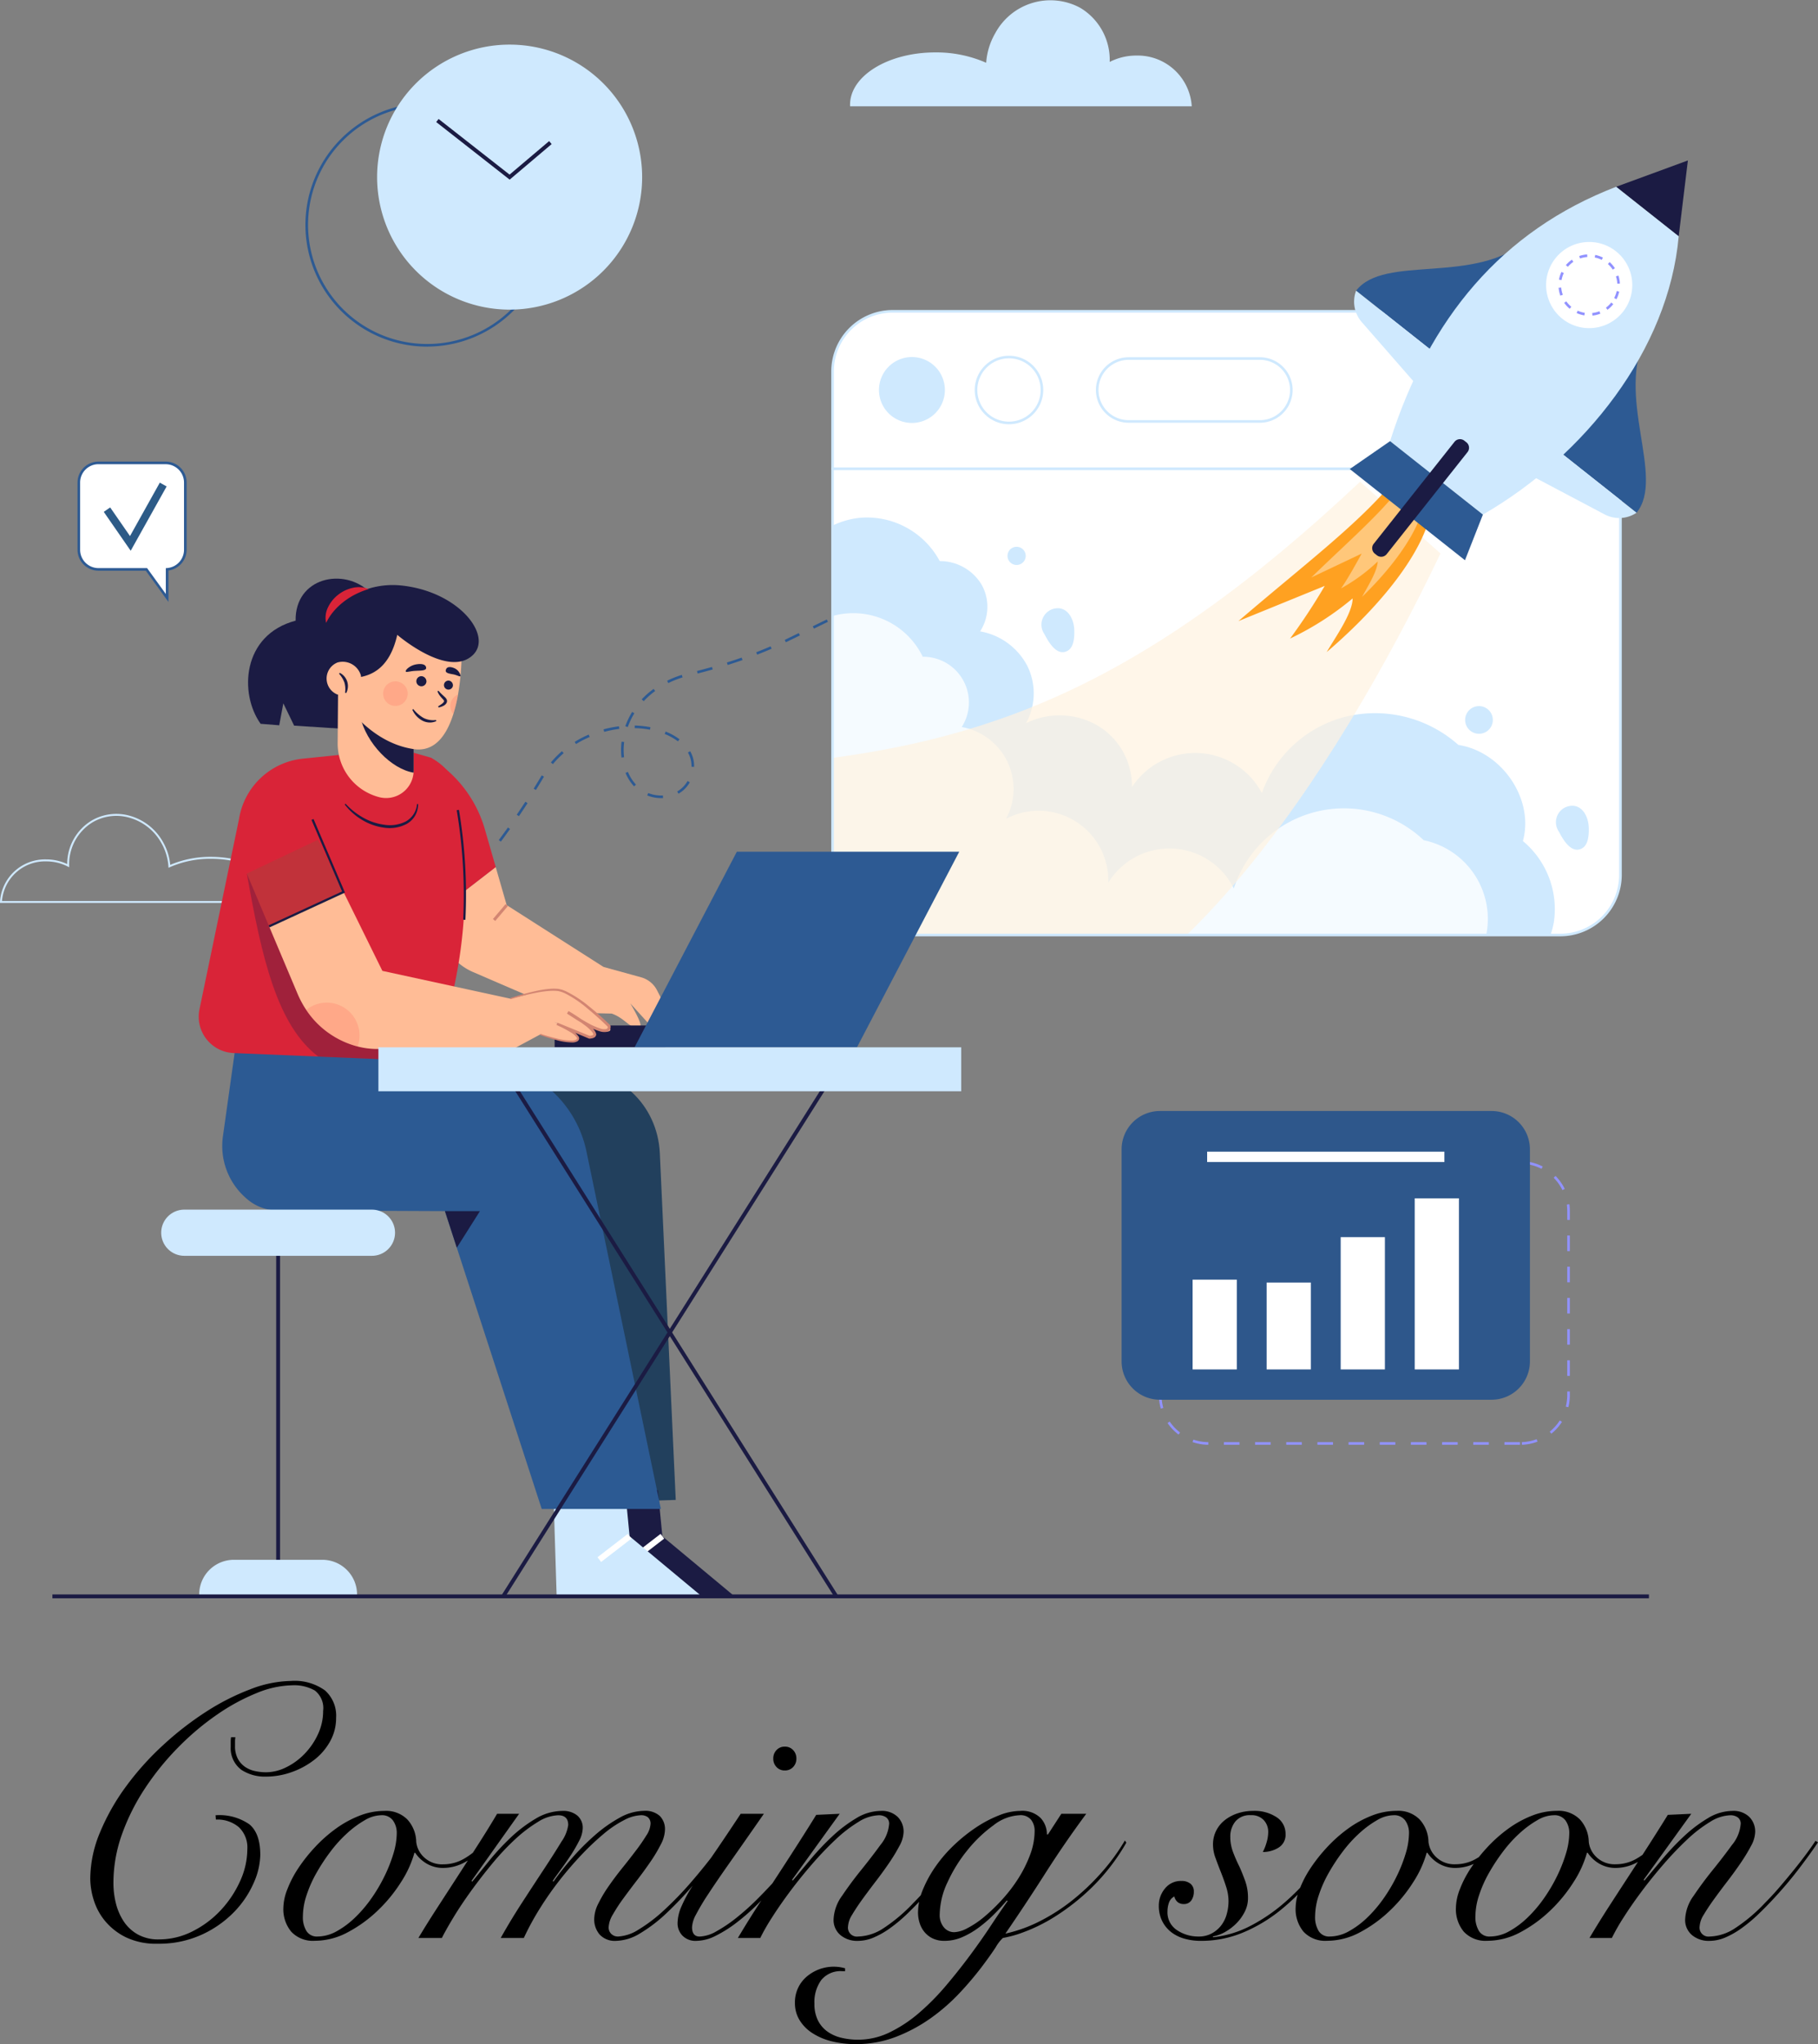 <svg xmlns="http://www.w3.org/2000/svg" xmlns:xlink="http://www.w3.org/1999/xlink" width="231.658" height="260.487" viewBox="0 0 231.658 260.487">
  <rect x="0" y="0" width="231.658" height="260.487" fill="#808080" stroke="none"/>
  <defs>
    <clipPath id="clip-path">
      <rect id="Rectangle_4234" data-name="Rectangle 4234" width="215.078" height="203.681" fill="none"/>
    </clipPath>
    <clipPath id="clip-path-2">
      <path id="Path_5314" data-name="Path 5314" d="M801.224,451.083v51.765a7.66,7.66,0,0,0,7.66,7.66h85.081a7.66,7.66,0,0,0,7.66-7.66V451.083Z" transform="translate(-801.224 -451.083)" fill="none"/>
    </clipPath>
    <clipPath id="clip-path-3">
      <rect id="Rectangle_4235" data-name="Rectangle 4235" width="108.004" height="60.19" fill="none"/>
    </clipPath>
    <clipPath id="clip-path-4">
      <rect id="Rectangle_4236" data-name="Rectangle 4236" width="84.468" height="71.242" fill="none"/>
    </clipPath>
    <clipPath id="clip-path-5">
      <rect id="Rectangle_4237" data-name="Rectangle 4237" width="14.146" height="14.062" fill="none"/>
    </clipPath>
    <clipPath id="clip-path-7">
      <rect id="Rectangle_4246" data-name="Rectangle 4246" width="25.242" height="23.942" fill="none"/>
    </clipPath>
    <clipPath id="clip-path-8">
      <rect id="Rectangle_4248" data-name="Rectangle 4248" width="3.132" height="3.132" fill="none"/>
    </clipPath>
    <clipPath id="clip-path-9">
      <rect id="Rectangle_4249" data-name="Rectangle 4249" width="0.987" height="2.49" fill="none"/>
    </clipPath>
    <clipPath id="clip-path-10">
      <rect id="Rectangle_4250" data-name="Rectangle 4250" width="6.794" height="5.587" fill="none"/>
    </clipPath>
  </defs>
  <g id="Group_23329" data-name="Group 23329" transform="translate(-739.982 -360.449)">
    <path id="Path_6357" data-name="Path 6357" d="M25.116-25.576a3.352,3.352,0,0,0-.046.552v.552a3.382,3.382,0,0,0,.345,1.61,2.951,2.951,0,0,0,.9,1.035,3.494,3.494,0,0,0,1.265.552,6.558,6.558,0,0,0,1.449.161,5.8,5.8,0,0,0,2.53-.621,8.34,8.34,0,0,0,2.346-1.7,9.008,9.008,0,0,0,1.725-2.507,6.975,6.975,0,0,0,.667-2.99,2.84,2.84,0,0,0-1.058-2.6,5.3,5.3,0,0,0-2.852-.667,12.416,12.416,0,0,0-4.554.989,25.963,25.963,0,0,0-5.037,2.737,33.9,33.9,0,0,0-4.922,4.14,34.443,34.443,0,0,0-4.232,5.2,27.2,27.2,0,0,0-2.967,5.888,18.428,18.428,0,0,0-1.1,6.256A10.586,10.586,0,0,0,9.89-4.416,7.375,7.375,0,0,0,10.9-2.093,5.168,5.168,0,0,0,12.7-.437a5.364,5.364,0,0,0,2.668.621,9.409,9.409,0,0,0,4.3-1.035,12.666,12.666,0,0,0,3.588-2.691,13.565,13.565,0,0,0,2.461-3.7,9.866,9.866,0,0,0,.92-4.071,3.567,3.567,0,0,0-1.081-2.806,4.223,4.223,0,0,0-2.921-.966l-.046-.552a6.7,6.7,0,0,1,4.3,1.15q1.4,1.15,1.4,3.91a9.192,9.192,0,0,1-.851,3.588,12.46,12.46,0,0,1-2.507,3.7A13.625,13.625,0,0,1,20.815-.414,13.166,13.166,0,0,1,15.18.736a8.837,8.837,0,0,1-4.025-.828A8.037,8.037,0,0,1,8.51-2.162,7.8,7.8,0,0,1,7.061-4.853a9.36,9.36,0,0,1-.437-2.691,15.441,15.441,0,0,1,1.242-5.911,27.925,27.925,0,0,1,3.289-5.819,36.148,36.148,0,0,1,4.715-5.267,40.019,40.019,0,0,1,5.5-4.278,29.826,29.826,0,0,1,5.658-2.875A14.9,14.9,0,0,1,32.2-32.752a6.614,6.614,0,0,1,4.324,1.2,4.3,4.3,0,0,1,1.426,3.5,6.1,6.1,0,0,1-.759,2.99A7.68,7.68,0,0,1,35.167-22.7a10.2,10.2,0,0,1-2.875,1.564,9.776,9.776,0,0,1-3.312.575,5.463,5.463,0,0,1-3.082-.851,3.433,3.433,0,0,1-1.38-2.921v-.6a3.963,3.963,0,0,1,.046-.644Zm31.74,13.938A8.948,8.948,0,0,1,54.372-9.66a5.739,5.739,0,0,1-2.714.736A4.082,4.082,0,0,1,49.45-9.5a4.5,4.5,0,0,1-1.426-1.357h-.092a13.646,13.646,0,0,1-1.7,3.726A19.118,19.118,0,0,1,43.263-3.5a17.036,17.036,0,0,1-3.8,2.76,8.9,8.9,0,0,1-4.232,1.1,3.772,3.772,0,0,1-2.99-1.15,4.5,4.5,0,0,1-1.012-3.082A6.751,6.751,0,0,1,31.74-6.21a13.729,13.729,0,0,1,1.4-2.691,20.666,20.666,0,0,1,2.116-2.668A18.22,18.22,0,0,1,37.9-13.915a13.475,13.475,0,0,1,3.013-1.656,8.712,8.712,0,0,1,3.2-.621,3.809,3.809,0,0,1,2.921,1.1,4.355,4.355,0,0,1,1.127,2.852,3.126,3.126,0,0,0,.989,1.955,3.326,3.326,0,0,0,2.461.9,5.193,5.193,0,0,0,2.6-.69,9.938,9.938,0,0,0,2.277-1.794ZM33.718-2.76a3.364,3.364,0,0,0,.46,1.886,1.548,1.548,0,0,0,1.38.69,5.08,5.08,0,0,0,2.461-.667A11.1,11.1,0,0,0,40.365-2.6,16.53,16.53,0,0,0,42.458-5.06a20.721,20.721,0,0,0,1.679-2.852,18.848,18.848,0,0,0,1.127-2.875,9.1,9.1,0,0,0,.414-2.553,2.71,2.71,0,0,0-.483-1.633,1.722,1.722,0,0,0-1.5-.667,4.255,4.255,0,0,0-2.07.621A12.671,12.671,0,0,0,39.4-13.386,16.718,16.718,0,0,0,37.26-11.04a24.457,24.457,0,0,0-1.817,2.76,15.465,15.465,0,0,0-1.265,2.852A8.717,8.717,0,0,0,33.718-2.76ZM48.438,0q1.012-1.7,2.323-3.726l2.668-4.117q1.357-2.093,2.668-4.14t2.369-3.841h2.806L55.2-7.268l.092.092q.874-1.058,2.116-2.6a30.9,30.9,0,0,1,2.737-2.967,17.829,17.829,0,0,1,3.2-2.438,6.759,6.759,0,0,1,3.5-1.012,2.8,2.8,0,0,1,1.817.575,2.03,2.03,0,0,1,.713,1.679,3.65,3.65,0,0,1-.46,1.564,18.168,18.168,0,0,1-1.081,1.863q-.621.943-1.265,1.817T65.55-7.268l.092.092a36.368,36.368,0,0,1,2.323-2.944,30.66,30.66,0,0,1,2.9-2.921A17.734,17.734,0,0,1,74.037-15.3a6.542,6.542,0,0,1,3.151-.9,2.778,2.778,0,0,1,2,.644,2.377,2.377,0,0,1,.667,1.794,4.247,4.247,0,0,1-.529,1.84,18.976,18.976,0,0,1-1.334,2.231q-.805,1.173-1.725,2.369t-1.725,2.3a20.773,20.773,0,0,0-1.334,2.047A3.426,3.426,0,0,0,72.68-1.38a1.138,1.138,0,0,0,.345.874,1.2,1.2,0,0,0,.851.322,5.357,5.357,0,0,0,2.6-.874A19.774,19.774,0,0,0,79.695-3.5a42.943,42.943,0,0,0,3.611-3.749q1.886-2.185,3.818-4.807l.368.184Q85.606-9.292,83.72-7.061a45.84,45.84,0,0,1-3.657,3.887,18.974,18.974,0,0,1-3.4,2.6,6.108,6.108,0,0,1-3.013.943A2.636,2.636,0,0,1,71.53-.437a2.967,2.967,0,0,1-.69-2,4.519,4.519,0,0,1,.529-1.955A16.768,16.768,0,0,1,72.7-6.624q.8-1.15,1.725-2.3t1.725-2.208a22.4,22.4,0,0,0,1.334-1.932,2.986,2.986,0,0,0,.529-1.426,1.043,1.043,0,0,0-.345-.9,1.4,1.4,0,0,0-.851-.253,4.988,4.988,0,0,0-2.162.621,13.785,13.785,0,0,0-2.6,1.748,33.121,33.121,0,0,0-2.783,2.622q-1.426,1.5-2.783,3.22A41.551,41.551,0,0,0,63.94-3.8,34.413,34.413,0,0,0,61.87,0H58.926q1.288-2.3,2.783-4.6t2.783-4.255q1.288-1.955,2.162-3.4a4.931,4.931,0,0,0,.874-2.139q0-1.242-1.288-1.242a5.144,5.144,0,0,0-2.576.851,17.724,17.724,0,0,0-2.9,2.208,31.343,31.343,0,0,0-2.9,3.082q-1.426,1.725-2.691,3.473T52.946-2.691Q51.98-1.1,51.428,0ZM92.46-15.824q-2.53,3.634-4.278,6.118t-2.829,4.14a28.5,28.5,0,0,0-1.564,2.622,3.756,3.756,0,0,0-.483,1.564q0,1.2.966,1.2a4.6,4.6,0,0,0,2.139-.667,18.27,18.27,0,0,0,2.553-1.725,31.246,31.246,0,0,0,2.668-2.392Q92.966-6.3,94.139-7.613t2.07-2.53a17.112,17.112,0,0,0,1.311-2l.368.23q-.552.92-1.495,2.208T94.254-7.061q-1.2,1.357-2.53,2.691A27.574,27.574,0,0,1,89.01-1.978a16.2,16.2,0,0,1-2.691,1.7A5.533,5.533,0,0,1,83.9.368a2.306,2.306,0,0,1-1.84-.69,2.267,2.267,0,0,1-.6-1.518A5.469,5.469,0,0,1,81.9-3.887a18.394,18.394,0,0,1,1.4-2.645q.966-1.564,2.507-3.795t3.7-5.5Zm2.668-8.556a1.393,1.393,0,0,1,1.058.437,1.511,1.511,0,0,1,.414,1.081,1.511,1.511,0,0,1-.414,1.081,1.393,1.393,0,0,1-1.058.437,1.393,1.393,0,0,1-1.058-.437,1.511,1.511,0,0,1-.414-1.081,1.511,1.511,0,0,1,.414-1.081A1.393,1.393,0,0,1,95.128-24.38Zm6.992,8.556L96.048-7.406l.092.092q.966-1.15,2.254-2.691a33.082,33.082,0,0,1,2.76-2.921,17.709,17.709,0,0,1,3.059-2.323,6.132,6.132,0,0,1,3.151-.943,2.892,2.892,0,0,1,2.139.759,2.646,2.646,0,0,1,.759,1.955,3.915,3.915,0,0,1-.529,1.748,22.042,22.042,0,0,1-1.311,2.162q-.782,1.15-1.7,2.346t-1.7,2.277q-.782,1.081-1.311,1.978a3.138,3.138,0,0,0-.529,1.495,1.138,1.138,0,0,0,1.288,1.288,6.144,6.144,0,0,0,3.128-.989,21.212,21.212,0,0,0,3.956-3.335q.92-.92,1.863-2.024t1.817-2.185q.874-1.081,1.587-2.047t1.127-1.61l.322.184q-.92,1.38-2.369,3.289t-3.151,3.749q-1.012,1.1-2.07,2.116a19.629,19.629,0,0,1-2.116,1.771,10.854,10.854,0,0,1-2.093,1.2,5.233,5.233,0,0,1-2.047.437,3.31,3.31,0,0,1-2.208-.736,2.5,2.5,0,0,1-.874-2.024,5.493,5.493,0,0,1,1.1-3.013q1.1-1.633,2.438-3.289t2.438-3.174a4.771,4.771,0,0,0,1.1-2.668.969.969,0,0,0-.368-.828,1.569,1.569,0,0,0-.966-.276,5.144,5.144,0,0,0-2.576.851,17.238,17.238,0,0,0-2.921,2.254A42.076,42.076,0,0,0,98.6-9.407q-1.495,1.725-2.783,3.45t-2.3,3.312A26.153,26.153,0,0,0,92,0H89.148q1.2-2.024,2.553-4.117t2.691-4.14q1.334-2.047,2.553-3.956t2.185-3.473Zm31.418,0q-2.76,3.726-5.221,7.59T123.234-.552a18.586,18.586,0,0,0,4.531-1.656,24.265,24.265,0,0,0,4.209-2.76,29.555,29.555,0,0,0,3.657-3.542,25.6,25.6,0,0,0,2.829-3.91l.184.276a26.135,26.135,0,0,1-4.439,5.75,28.351,28.351,0,0,1-4.669,3.68,21.306,21.306,0,0,1-4.048,2A14.275,14.275,0,0,1,122.912,0a5.18,5.18,0,0,0-.92,1.2q-.69,1.058-1.84,2.576a41.687,41.687,0,0,1-2.737,3.22,24.662,24.662,0,0,1-3.588,3.151,20.242,20.242,0,0,1-4.439,2.415,14.106,14.106,0,0,1-5.244.966,12.306,12.306,0,0,1-3.082-.368A8.01,8.01,0,0,1,98.6,12.1a5.169,5.169,0,0,1-1.61-1.656,4.146,4.146,0,0,1-.575-2.162,4.28,4.28,0,0,1,1.426-3.289,5.295,5.295,0,0,1,4.968-1.127v.368h-.368a3.165,3.165,0,0,0-2.668,1.127A4.788,4.788,0,0,0,98.9,8.372a4.691,4.691,0,0,0,.437,2.116,3.874,3.874,0,0,0,1.2,1.426,5.064,5.064,0,0,0,1.771.8,9.158,9.158,0,0,0,6.187-.69,17.28,17.28,0,0,0,3.749-2.484,30.621,30.621,0,0,0,3.427-3.473q1.633-1.932,3.082-3.887t2.645-3.772q1.2-1.817,2.116-3.1l-.092-.092q-.736.874-1.633,1.771a17.8,17.8,0,0,1-1.909,1.656A10.61,10.61,0,0,1,117.76-.115a5.679,5.679,0,0,1-2.3.483,3.356,3.356,0,0,1-1.518-.322,3.055,3.055,0,0,1-1.058-.851,3.4,3.4,0,0,1-.6-1.173A4.515,4.515,0,0,1,112.1-3.22a7.753,7.753,0,0,1,.621-2.944,15.3,15.3,0,0,1,1.633-2.967,17.725,17.725,0,0,1,2.346-2.714,20.876,20.876,0,0,1,2.783-2.231,15.33,15.33,0,0,1,2.921-1.541,7.511,7.511,0,0,1,2.714-.575,3.335,3.335,0,0,1,2.6.9,3.035,3.035,0,0,1,.805,2.093h.138l1.7-2.622Zm-8.51.184a5.781,5.781,0,0,0-3.289,1.265,17.235,17.235,0,0,0-3.312,3.151,18.873,18.873,0,0,0-2.553,4.094,9.979,9.979,0,0,0-1.012,4.14,2.432,2.432,0,0,0,.529,1.633,1.7,1.7,0,0,0,1.357.621,3.962,3.962,0,0,0,1.679-.529,11.773,11.773,0,0,0,2.162-1.472,23.372,23.372,0,0,0,2.277-2.208,19.164,19.164,0,0,0,2.047-2.691,16.2,16.2,0,0,0,1.472-2.967,8.7,8.7,0,0,0,.575-3.059,2.277,2.277,0,0,0-.437-1.38A1.73,1.73,0,0,0,125.028-15.64Zm40.434,3.772a40.259,40.259,0,0,1-3.2,4.393,28.353,28.353,0,0,1-3.979,3.933,19.65,19.65,0,0,1-4.715,2.829A13.835,13.835,0,0,1,148.12.368a7.5,7.5,0,0,1-2.07-.276,4.916,4.916,0,0,1-1.679-.828,4.133,4.133,0,0,1-1.15-1.4,4.326,4.326,0,0,1-.437-2,3.35,3.35,0,0,1,.782-2.162,2.579,2.579,0,0,1,2.116-.966,1.764,1.764,0,0,1,1.127.345,1.238,1.238,0,0,1,.437,1.035,1.876,1.876,0,0,1-.322,1.1,1.1,1.1,0,0,1-.966.46,1.14,1.14,0,0,1-.805-.276,1.3,1.3,0,0,1-.391-.69,1.425,1.425,0,0,0-.69.805,3.269,3.269,0,0,0-.184,1.081,2.7,2.7,0,0,0,1.219,2.415,4.857,4.857,0,0,0,2.737.805,3.439,3.439,0,0,0,1.679-.391,3.827,3.827,0,0,0,1.2-1.012,4.133,4.133,0,0,0,.713-1.449,6.163,6.163,0,0,0,.23-1.656,6,6,0,0,0-.3-1.817q-.3-.943-.667-1.863t-.69-1.817a4.985,4.985,0,0,1-.322-1.679,3.915,3.915,0,0,1,.414-1.817,4.021,4.021,0,0,1,1.127-1.357,5.336,5.336,0,0,1,1.633-.851,6.211,6.211,0,0,1,1.932-.3,5.1,5.1,0,0,1,2.99.8,2.492,2.492,0,0,1,1.15,2.139,1.9,1.9,0,0,1-.9,1.748,3.742,3.742,0,0,1-2,.552,6.115,6.115,0,0,0,.483-1.219,4.732,4.732,0,0,0,.207-1.311,2.182,2.182,0,0,0-.575-1.541,2.115,2.115,0,0,0-1.633-.621,2.38,2.38,0,0,0-1.978.805,3.031,3.031,0,0,0-.644,1.955,5.457,5.457,0,0,0,.345,1.932,19.151,19.151,0,0,0,.805,1.84q.414.92.759,1.886a6.4,6.4,0,0,1,.345,2.162,3.8,3.8,0,0,1-.391,1.679,5.689,5.689,0,0,1-1.035,1.472,6.458,6.458,0,0,1-1.449,1.127,4.909,4.909,0,0,1-1.633.6l.092.092a13.384,13.384,0,0,0,4.738-1.449,22.106,22.106,0,0,0,4.209-2.852,30.335,30.335,0,0,0,3.611-3.68,40.817,40.817,0,0,0,2.9-3.933Zm20.378.23a8.948,8.948,0,0,1-2.484,1.978,5.739,5.739,0,0,1-2.714.736,4.082,4.082,0,0,1-2.208-.575,4.5,4.5,0,0,1-1.426-1.357h-.092a13.646,13.646,0,0,1-1.7,3.726A19.118,19.118,0,0,1,172.247-3.5a17.036,17.036,0,0,1-3.795,2.76,8.9,8.9,0,0,1-4.232,1.1,3.772,3.772,0,0,1-2.99-1.15,4.5,4.5,0,0,1-1.012-3.082,6.751,6.751,0,0,1,.506-2.346,13.728,13.728,0,0,1,1.4-2.691,20.666,20.666,0,0,1,2.116-2.668,18.219,18.219,0,0,1,2.645-2.346,13.476,13.476,0,0,1,3.013-1.656,8.712,8.712,0,0,1,3.2-.621,3.809,3.809,0,0,1,2.921,1.1,4.355,4.355,0,0,1,1.127,2.852,3.126,3.126,0,0,0,.989,1.955,3.326,3.326,0,0,0,2.461.9,5.194,5.194,0,0,0,2.6-.69,9.938,9.938,0,0,0,2.277-1.794ZM162.7-2.76a3.364,3.364,0,0,0,.46,1.886,1.548,1.548,0,0,0,1.38.69A5.08,5.08,0,0,0,167-.851,11.1,11.1,0,0,0,169.349-2.6a16.53,16.53,0,0,0,2.093-2.461,20.721,20.721,0,0,0,1.679-2.852,18.849,18.849,0,0,0,1.127-2.875,9.1,9.1,0,0,0,.414-2.553,2.71,2.71,0,0,0-.483-1.633,1.722,1.722,0,0,0-1.495-.667,4.255,4.255,0,0,0-2.07.621,12.67,12.67,0,0,0-2.231,1.633,16.719,16.719,0,0,0-2.139,2.346,24.456,24.456,0,0,0-1.817,2.76,15.464,15.464,0,0,0-1.265,2.852A8.717,8.717,0,0,0,162.7-2.76Zm43.562-8.878A8.948,8.948,0,0,1,203.78-9.66a5.739,5.739,0,0,1-2.714.736,4.082,4.082,0,0,1-2.208-.575,4.5,4.5,0,0,1-1.426-1.357h-.092a13.645,13.645,0,0,1-1.7,3.726A19.118,19.118,0,0,1,192.671-3.5a17.036,17.036,0,0,1-3.795,2.76,8.9,8.9,0,0,1-4.232,1.1,3.772,3.772,0,0,1-2.99-1.15,4.5,4.5,0,0,1-1.012-3.082,6.751,6.751,0,0,1,.506-2.346,13.728,13.728,0,0,1,1.4-2.691,20.666,20.666,0,0,1,2.116-2.668,18.219,18.219,0,0,1,2.645-2.346,13.476,13.476,0,0,1,3.013-1.656,8.712,8.712,0,0,1,3.2-.621,3.809,3.809,0,0,1,2.921,1.1,4.355,4.355,0,0,1,1.127,2.852,3.126,3.126,0,0,0,.989,1.955,3.326,3.326,0,0,0,2.461.9,5.194,5.194,0,0,0,2.6-.69,9.938,9.938,0,0,0,2.277-1.794ZM183.126-2.76a3.364,3.364,0,0,0,.46,1.886,1.548,1.548,0,0,0,1.38.69,5.08,5.08,0,0,0,2.461-.667A11.1,11.1,0,0,0,189.773-2.6a16.53,16.53,0,0,0,2.093-2.461,20.721,20.721,0,0,0,1.679-2.852,18.849,18.849,0,0,0,1.127-2.875,9.1,9.1,0,0,0,.414-2.553,2.71,2.71,0,0,0-.483-1.633,1.722,1.722,0,0,0-1.495-.667,4.255,4.255,0,0,0-2.07.621,12.67,12.67,0,0,0-2.231,1.633,16.719,16.719,0,0,0-2.139,2.346,24.456,24.456,0,0,0-1.817,2.76,15.464,15.464,0,0,0-1.265,2.852A8.717,8.717,0,0,0,183.126-2.76Zm27.508-13.064-6.072,8.418.092.092q.966-1.15,2.254-2.691a33.082,33.082,0,0,1,2.76-2.921,17.71,17.71,0,0,1,3.059-2.323,6.132,6.132,0,0,1,3.151-.943,2.892,2.892,0,0,1,2.139.759,2.646,2.646,0,0,1,.759,1.955,3.915,3.915,0,0,1-.529,1.748,22.045,22.045,0,0,1-1.311,2.162q-.782,1.15-1.7,2.346t-1.7,2.277q-.782,1.081-1.311,1.978a3.138,3.138,0,0,0-.529,1.495A1.138,1.138,0,0,0,212.98-.184a6.144,6.144,0,0,0,3.128-.989,21.212,21.212,0,0,0,3.956-3.335q.92-.92,1.863-2.024t1.817-2.185q.874-1.081,1.587-2.047t1.127-1.61l.322.184q-.92,1.38-2.369,3.289T221.26-5.152q-1.012,1.1-2.07,2.116a19.629,19.629,0,0,1-2.116,1.771,10.854,10.854,0,0,1-2.093,1.2,5.233,5.233,0,0,1-2.047.437,3.31,3.31,0,0,1-2.208-.736,2.5,2.5,0,0,1-.874-2.024,5.493,5.493,0,0,1,1.1-3.013q1.1-1.633,2.438-3.289t2.438-3.174a4.771,4.771,0,0,0,1.1-2.668.969.969,0,0,0-.368-.828,1.569,1.569,0,0,0-.966-.276,5.144,5.144,0,0,0-2.576.851,17.238,17.238,0,0,0-2.921,2.254,42.073,42.073,0,0,0-2.99,3.128q-1.495,1.725-2.783,3.45t-2.3,3.312A26.152,26.152,0,0,0,200.514,0h-2.852q1.2-2.024,2.553-4.117t2.691-4.14q1.334-2.047,2.553-3.956t2.185-3.473Z" transform="translate(744.86 607.412)"/>
    <g id="Group_16671" data-name="Group 16671" transform="translate(739.982 360.449)">
      <g id="Group_23328" data-name="Group 23328">
        <g id="Group_16644" data-name="Group 16644">
          <g id="Group_16643" data-name="Group 16643" clip-path="url(#clip-path)">
            <path id="Path_5301" data-name="Path 5301" d="M399.858,602.167l-.229-.239,1.437-1.371.229.239Zm2.87-2.75-.233-.236c.467-.46.935-.934,1.392-1.41l.239.229c-.459.478-.93.954-1.4,1.416m2.758-2.871-.245-.223c.439-.482.881-.981,1.315-1.483l.251.217c-.435.5-.879,1-1.32,1.489m2.6-3.012-.256-.21c.413-.5.83-1.024,1.239-1.547l.261.2c-.41.525-.829,1.048-1.244,1.554m2.45-3.136-.265-.2c.388-.522.781-1.062,1.165-1.6l.27.191c-.386.544-.779,1.086-1.17,1.61m2.3-3.245-.274-.186q.556-.821,1.1-1.653l.278.18q-.541.835-1.1,1.659m18.135-2.3a4.846,4.846,0,0,1-1.784-.34l.123-.307a4.518,4.518,0,0,0,1.661.316c.082-.008.143,0,.214,0l.016.33c-.077,0-.168,0-.231.005m2.2-.566-.165-.286a3.6,3.6,0,0,0,1.32-1.333l.287.164a3.923,3.923,0,0,1-1.442,1.455M415,583.815l-.281-.175q.522-.842,1.029-1.695l.284.169q-.508.855-1.032,1.7m12.511-.461a5.806,5.806,0,0,1-1.09-1.717l.305-.128a5.484,5.484,0,0,0,1.027,1.62Zm7.649-2.489-.331-.007v-.088a3.438,3.438,0,0,0-.292-1.406q-.075-.166-.164-.323l.288-.163q.1.17.178.35a3.769,3.769,0,0,1,.322,1.542Zm-17.995-.347-.254-.213a12.6,12.6,0,0,1,1.41-1.433l.217.25a12.284,12.284,0,0,0-1.373,1.4m8.745-.841a8.044,8.044,0,0,1-.057-.958,8.51,8.51,0,0,1,.067-1.064l.328.041a8.163,8.163,0,0,0-.065,1.023,7.691,7.691,0,0,0,.055.918Zm-5.793-1.713-.174-.282a13.614,13.614,0,0,1,1.782-.927l.131.3a13.286,13.286,0,0,0-1.739.9m12.984-.342a7.278,7.278,0,0,0-1.691-.942l.124-.307a7.6,7.6,0,0,1,1.768.986Zm-9.393-1.209-.087-.319a14.227,14.227,0,0,1,1.97-.389l.041.328a13.892,13.892,0,0,0-1.924.38m5.827-.275a12.007,12.007,0,0,0-1.946-.2l.008-.331a12.362,12.362,0,0,1,2,.21Zm-2.829-.335-.312-.112a9.9,9.9,0,0,1,.874-1.818l.282.173a9.57,9.57,0,0,0-.844,1.757m2.023-3.31-.242-.225q.145-.155.3-.306A10.766,10.766,0,0,1,430,570.933l.2.267a10.4,10.4,0,0,0-1.174,1q-.147.145-.287.3m3.133-2.308-.147-.3a12.351,12.351,0,0,1,1.869-.743l.1.317a12.035,12.035,0,0,0-1.818.723m3.734-1.216-.082-.321c.647-.166,1.291-.34,1.914-.516l.09.318c-.625.177-1.272.352-1.922.518m3.829-1.088-.1-.316c.638-.2,1.271-.411,1.88-.623l.109.313c-.612.214-1.248.425-1.89.627m3.759-1.315-.12-.309c.62-.24,1.236-.493,1.832-.75l.131.3c-.6.259-1.22.513-1.844.755m3.657-1.58-.143-.3,1.786-.867.145.3Zm3.574-1.736-.145-.3,1.786-.868.145.3Zm3.572-1.737-.145-.3,1.786-.868.145.3Zm3.572-1.737-.145-.3,1.786-.868.145.3Zm3.572-1.737-.145-.3,1.786-.868.145.3Z" transform="translate(-346.715 -483.142)" fill="#2d5a93"/>
            <path id="Path_5302" data-name="Path 5302" d="M818.068,13.347a1.682,1.682,0,0,0,.008.2h43.532a6.9,6.9,0,0,0-7.068-6.466,7.388,7.388,0,0,0-3.387.812,7.721,7.721,0,0,0-3.762-6.9,7.989,7.989,0,0,0-10.834,3.261A8.7,8.7,0,0,0,835.413,8a15.739,15.739,0,0,0-6.486-1.321c-6,0-10.859,2.986-10.859,6.668" transform="translate(-709.75 0)" fill="#cfe9fe"/>
            <path id="Path_5303" data-name="Path 5303" d="M35.9,794.7H0l0-.128a5.741,5.741,0,0,1,5.914-5.417,6.234,6.234,0,0,1,2.649.59,6.464,6.464,0,0,1,3.144-5.561,6.244,6.244,0,0,1,4.783-.605,7,7,0,0,1,4.262,3.323,7.207,7.207,0,0,1,.939,2.945,13.071,13.071,0,0,1,5.2-1.022c4.973,0,9.019,2.506,9.019,5.586a1.542,1.542,0,0,1-.007.18ZM.258,794.454h35.41v-.041c0-2.943-3.934-5.338-8.77-5.338a12.732,12.732,0,0,0-5.261,1.071l-.164.075-.012-.179a6.953,6.953,0,0,0-.921-3.015,6.751,6.751,0,0,0-4.111-3.206,6,6,0,0,0-4.594.58,6.23,6.23,0,0,0-3.02,5.544l0,.207-.185-.095a5.969,5.969,0,0,0-2.717-.652,5.5,5.5,0,0,0-5.66,5.048" transform="translate(0 -679.634)" fill="#cfe9fe"/>
          </g>
        </g>
        <g id="Group_16655" data-name="Group 16655" transform="translate(106.088 59.727)">
          <g id="Group_16654" data-name="Group 16654" clip-path="url(#clip-path-2)">
            <path id="Path_5304" data-name="Path 5304" d="M801.224,502.848a7.66,7.66,0,0,0,7.66,7.66h85.081a7.66,7.66,0,0,0,7.66-7.66V451.082h-100.4Z" transform="translate(-801.224 -451.082)" fill="#fff"/>
            <path id="Path_5305" data-name="Path 5305" d="M666.5,505.01a10.355,10.355,0,0,1,8.943-6.957,10.535,10.535,0,0,1,9.972,5.531,6.207,6.207,0,0,1,5.334,3,5.772,5.772,0,0,1-.186,5.957,8.425,8.425,0,0,1,6.016,4.409,7.9,7.9,0,0,1-.161,7.288,9.675,9.675,0,0,1,9.162.332,9.009,9.009,0,0,1,4.33,7.814,9.638,9.638,0,0,1,16.556.754,15.314,15.314,0,0,1,10.757-9.745,15.958,15.958,0,0,1,14.281,3.619c5.6.876,9.681,6.957,8.222,12.249a11.3,11.3,0,0,1,3.939,10.368,11.555,11.555,0,0,1-7.1,8.634l-96.351-.062L652,521.443Z" transform="translate(-671.758 -491.81)" fill="#cfe9fe"/>
            <g id="Group_16647" data-name="Group 16647" transform="translate(-20.809 18.416)" opacity="0.8">
              <g id="Group_16646" data-name="Group 16646">
                <g id="Group_16645" data-name="Group 16645" clip-path="url(#clip-path-3)">
                  <path id="Path_5306" data-name="Path 5306" d="M658.092,597.164a9.84,9.84,0,0,1,18.277-1.441,5.822,5.822,0,0,1,4.967,8.955,8.015,8.015,0,0,1,5.647,11.693,8.889,8.889,0,0,1,13.028,8.135,9.153,9.153,0,0,1,15.995.741A14.748,14.748,0,0,1,740.2,619.1a10.25,10.25,0,0,1,7.934,12.242,11.275,11.275,0,0,1-3.074,19l-93.089.014-7.907-36.753Z" transform="translate(-644.066 -590.172)" fill="#fff"/>
                </g>
              </g>
            </g>
            <g id="Group_16650" data-name="Group 16650" transform="translate(-7.004 1.657)" opacity="0.7">
              <g id="Group_16649" data-name="Group 16649">
                <g id="Group_16648" data-name="Group 16648" clip-path="url(#clip-path-4)">
                  <path id="Path_5307" data-name="Path 5307" d="M822.558,463.6c-27.886,26.224-47.661,33.3-72.573,35.824L748.329,525.9l26.15,8.938c22.84-.662,44.771-33.727,58.318-62.093Z" transform="translate(-748.329 -463.599)" fill="#fff2e0"/>
                </g>
              </g>
            </g>
            <path id="Path_5308" data-name="Path 5308" d="M1211.248,466.173c-4.534,5.364-11.371,10.495-19.436,17.425l11-4.485a74.941,74.941,0,0,1-4.416,6.707,37.159,37.159,0,0,0,7.969-5.112c0,1.905-2.3,5.093-3.3,6.834,5.869-5.023,11.209-11.156,12.934-16.543Z" transform="translate(-1140.095 -464.175)" fill="#ffa121"/>
            <g id="Group_16653" data-name="Group 16653" transform="translate(60.998 2.269)" opacity="0.4">
              <g id="Group_16652" data-name="Group 16652">
                <g id="Group_16651" data-name="Group 16651" clip-path="url(#clip-path-5)">
                  <path id="Path_5309" data-name="Path 5309" d="M1273.349,468.221c-2.682,3.555-6.7,6.982-11.439,11.6l6.421-3.047c-.8,1.477-1.975,3.543-2.627,4.433a22.474,22.474,0,0,0,4.669-3.426c-.02,1.247-1.383,3.355-1.98,4.5,3.452-3.346,6.608-7.412,7.663-10.954Z" transform="translate(-1261.91 -468.221)" fill="#fff"/>
                </g>
              </g>
            </g>
            <path id="Path_5310" data-name="Path 5310" d="M1006.671,588.1c.036.829,0,2.229-.829,2.708-1.383.8-2.47-1.143-2.978-2.12a2.1,2.1,0,0,1,.918-3.134c1.809-.687,2.822,1,2.888,2.546" transform="translate(-975.873 -567.614)" fill="#cfe9fe"/>
            <path id="Path_5311" data-name="Path 5311" d="M1501.791,778.21c.036.829,0,2.229-.829,2.708-1.383.8-2.47-1.143-2.978-2.12a2.1,2.1,0,0,1,.918-3.134c1.809-.687,2.822,1,2.888,2.546" transform="translate(-1405.435 -732.55)" fill="#cfe9fe"/>
            <path id="Path_5312" data-name="Path 5312" d="M971.9,527.4a1.159,1.159,0,1,1-1.159-1.159A1.159,1.159,0,0,1,971.9,527.4" transform="translate(-947.288 -516.288)" fill="#cfe9fe"/>
            <path id="Path_5313" data-name="Path 5313" d="M1413.534,681.346a1.764,1.764,0,1,1-1.764-1.764,1.764,1.764,0,0,1,1.764,1.764" transform="translate(-1329.399 -649.327)" fill="#cfe9fe"/>
          </g>
        </g>
        <g id="Group_16669" data-name="Group 16669">
          <g id="Group_16668" data-name="Group 16668" clip-path="url(#clip-path)">
            <path id="Path_5315" data-name="Path 5315" d="M892.88,509.589H807.8a7.835,7.835,0,0,1-7.826-7.826V449.832H900.705v51.931a7.835,7.835,0,0,1-7.826,7.826M800.3,450.163v51.6a7.5,7.5,0,0,0,7.495,7.495h85.08a7.5,7.5,0,0,0,7.495-7.495v-51.6Z" transform="translate(-694.052 -390.271)" fill="#cfe9fe"/>
            <path id="Path_5316" data-name="Path 5316" d="M893.965,299.615H808.884a7.659,7.659,0,0,0-7.66,7.66v12.4h100.4v-12.4a7.66,7.66,0,0,0-7.66-7.66" transform="translate(-695.136 -259.944)" fill="#fff"/>
            <path id="Path_5317" data-name="Path 5317" d="M900.705,318.751H799.974V306.19a7.834,7.834,0,0,1,7.826-7.825h85.08a7.834,7.834,0,0,1,7.826,7.825Zm-100.4-.331H900.374V306.19a7.5,7.5,0,0,0-7.495-7.494H807.8a7.5,7.5,0,0,0-7.495,7.494Z" transform="translate(-694.052 -258.859)" fill="#cfe9fe"/>
            <path id="Path_5318" data-name="Path 5318" d="M854.292,347.832a4.2,4.2,0,1,1-4.2-4.2,4.2,4.2,0,0,1,4.2,4.2" transform="translate(-733.891 -298.133)" fill="#cfe9fe"/>
            <path id="Path_5319" data-name="Path 5319" d="M947.712,347.832a4.2,4.2,0,1,1-4.2-4.2,4.2,4.2,0,0,1,4.2,4.2" transform="translate(-814.941 -298.133)" fill="#fff"/>
            <path id="Path_5320" data-name="Path 5320" d="M942.428,351.112a4.365,4.365,0,1,1,4.365-4.365,4.37,4.37,0,0,1-4.365,4.365m0-8.4a4.034,4.034,0,1,0,4.034,4.034,4.039,4.039,0,0,0-4.034-4.034" transform="translate(-813.857 -297.048)" fill="#cfe9fe"/>
            <path id="Path_5321" data-name="Path 5321" d="M1076.639,353.093h-16.721a4.008,4.008,0,0,1-4.008-4.008h0a4.008,4.008,0,0,1,4.008-4.008h16.721a4.008,4.008,0,0,1,4.008,4.008h0a4.008,4.008,0,0,1-4.008,4.008" transform="translate(-916.1 -299.385)" fill="none"/>
            <path id="Path_5322" data-name="Path 5322" d="M1075.555,352.173h-16.721a4.174,4.174,0,1,1,0-8.348h16.721a4.174,4.174,0,1,1,0,8.348m-16.721-8.017a3.843,3.843,0,0,0,0,7.686h16.721a3.843,3.843,0,1,0,0-7.686Z" transform="translate(-915.015 -298.3)" fill="#cfe9fe"/>
            <path id="Path_5323" data-name="Path 5323" d="M1326.937,230.615c-6.705,5.869-18.269,1.824-21.863,6.511l10.268,8.131Z" transform="translate(-1132.273 -200.08)" fill="#2d5a93"/>
            <path id="Path_5324" data-name="Path 5324" d="M1303.411,279.787h0a3.968,3.968,0,0,0,.725,4.006l7.276,8.334,2.267-4.21Z" transform="translate(-1130.61 -242.741)" fill="#cfe9fe"/>
            <path id="Path_5325" data-name="Path 5325" d="M1508.995,321.5c-4.176,7.872,2.412,18.2-1.326,22.773l-10.268-8.131Z" transform="translate(-1299.133 -278.933)" fill="#2d5a93"/>
            <path id="Path_5326" data-name="Path 5326" d="M1484.224,440.215h0a3.969,3.969,0,0,1-4.066.212l-9.78-5.172,3.578-3.171Z" transform="translate(-1275.689 -374.873)" fill="#cfe9fe"/>
            <path id="Path_5327" data-name="Path 5327" d="M1564.463,154.42l-9.142,3.356,7.971,6.312Z" transform="translate(-1349.385 -133.973)" fill="#1b1b43"/>
            <path id="Path_5328" data-name="Path 5328" d="M1374.534,186.079c-1.277,14.466-11.966,27.964-24.948,35.462l-11.83-9.358c4.964-15.618,14.209-26.794,28.807-32.415Z" transform="translate(-1160.627 -155.965)" fill="#cfe9fe"/>
            <path id="Path_5329" data-name="Path 5329" d="M1304.133,424.583,1299,428.136l14.678,11.623,2.284-5.818Z" transform="translate(-1127.004 -368.365)" fill="#2d5a93"/>
            <path id="Path_5330" data-name="Path 5330" d="M1497.726,241.777a5.49,5.49,0,1,1-.9-7.713,5.491,5.491,0,0,1,.9,7.713" transform="translate(-1290.918 -202.043)" fill="#fff"/>
            <path id="Path_5331" data-name="Path 5331" d="M1504.271,252.657l-.035-.329a3.605,3.605,0,0,0,.92-.223l.12.309a3.919,3.919,0,0,1-1,.244m-1.033-.026a3.878,3.878,0,0,1-.991-.3l.136-.3a3.563,3.563,0,0,0,.906.271Zm2.943-.716-.2-.266a3.6,3.6,0,0,0,.68-.659l.259.206a3.907,3.907,0,0,1-.743.719m-4.811-.127a3.906,3.906,0,0,1-.705-.756l.269-.192a3.591,3.591,0,0,0,.646.692Zm5.958-1.215-.293-.153a3.583,3.583,0,0,0,.322-.89l.323.07a3.906,3.906,0,0,1-.352.972m-7.146-.455a3.936,3.936,0,0,1-.225-1.009l.33-.029a3.6,3.6,0,0,0,.206.924Zm7.252-1.53a3.618,3.618,0,0,0-.172-.931l.315-.1a3.942,3.942,0,0,1,.188,1.016Zm-7.105-.453-.326-.058a3.875,3.875,0,0,1,.316-.985l.3.142a3.563,3.563,0,0,0-.288.9m6.524-1.331a3.572,3.572,0,0,0-.619-.716l.22-.248a3.916,3.916,0,0,1,.676.782Zm-5.721-.364-.251-.215a3.912,3.912,0,0,1,.769-.691l.187.273a3.587,3.587,0,0,0-.7.633m4.318-.882a3.564,3.564,0,0,0-.9-.305l.064-.325a3.9,3.9,0,0,1,.979.334Zm-2.768-.176-.108-.313a3.941,3.941,0,0,1,1.012-.206l.023.33a3.608,3.608,0,0,0-.928.189" transform="translate(-1301.352 -212.44)" fill="#9192ff"/>
            <path id="Path_5332" data-name="Path 5332" d="M1321.146,437.452l-.262-.207a.893.893,0,0,1-.145-1.251l10.3-13a.893.893,0,0,1,1.251-.145l.262.207a.893.893,0,0,1,.145,1.251l-10.3,13a.893.893,0,0,1-1.251.145" transform="translate(-1145.698 -366.692)" fill="#1b1b43"/>
            <path id="Path_5333" data-name="Path 5333" d="M1161.306,1153.692h-1.986v-.331h1.986Zm-3.972,0h-1.986v-.331h1.986Zm-3.972,0h-1.986v-.331h1.986Zm-3.972,0H1147.4v-.331h1.986Zm-3.972,0h-1.986v-.331h1.986Zm-3.972,0h-1.986v-.331h1.986Zm-3.972,0h-1.986v-.331h1.986Zm-3.972,0h-1.986v-.331h1.986Zm-3.972,0h-1.986v-.331h1.986Zm-3.972,0h-1.986v-.331h1.986Zm-3.974,0a6.33,6.33,0,0,1-2-.341l.107-.313a6.014,6.014,0,0,0,1.9.323Zm39.963,0-.012-.331a6.005,6.005,0,0,0,1.887-.377l.116.31a6.342,6.342,0,0,1-1.991.4m-43.754-1.3a6.379,6.379,0,0,1-1.4-1.473l.273-.187a6.037,6.037,0,0,0,1.324,1.4Zm47.506-.111-.208-.257a6.03,6.03,0,0,0,1.284-1.433l.279.179a6.378,6.378,0,0,1-1.355,1.512m-49.764-3.2a6.355,6.355,0,0,1-.241-1.738v-.271h.331v.271a6.036,6.036,0,0,0,.228,1.648Zm51.927-.174-.321-.081a6.056,6.056,0,0,0,.184-1.483v-.446h.331v.446a6.373,6.373,0,0,1-.194,1.564m-51.838-3.821h-.331V1143.1h.331Zm52.032-.175h-.331v-1.986h.331Zm-52.032-3.8h-.331v-1.986h.331Zm52.032-.175h-.331v-1.986h.331Zm-52.032-3.8h-.331v-1.986h.331Zm52.032-.176h-.331v-1.986h.331Zm-52.032-3.8h-.331v-1.986h.331Zm52.032-.175h-.331v-1.986h.331Zm-52.032-3.8h-.331v-1.986h.331Zm52.032-.175h-.331v-1.986h.331Zm-52.032-3.8h-.331V1123.9a6.414,6.414,0,0,1,.036-.679l.329.035a6.119,6.119,0,0,0-.034.644Zm52.032-.175h-.331V1123.9a6.161,6.161,0,0,0-.054-.814l.328-.044a6.445,6.445,0,0,1,.057.858Zm-51.49-3.647-.3-.138a6.354,6.354,0,0,1,1.129-1.688l.242.226a6.008,6.008,0,0,0-1.07,1.6m50.544-.154a6.035,6.035,0,0,0-1.115-1.569l.236-.232a6.351,6.351,0,0,1,1.176,1.655Zm-47.955-2.628-.159-.29a6.305,6.305,0,0,1,1.914-.677l.059.326a5.968,5.968,0,0,0-1.814.641m45.29-.08a5.975,5.975,0,0,0-1.831-.589l.049-.327a6.3,6.3,0,0,1,1.933.621Zm-3.789-.657h-1.986v-.331h1.986Zm-3.972,0H1154.3v-.331h1.986Zm-3.972,0h-1.986v-.331h1.986Zm-3.972,0h-1.986v-.331h1.986Zm-3.972,0h-1.986v-.331h1.986Zm-3.972,0h-1.986v-.331h1.986Zm-3.972,0h-1.986v-.331h1.986Zm-3.972,0h-1.986v-.331h1.986Zm-3.972,0h-1.986v-.331h1.986Zm-3.972,0h-1.986v-.331h1.986Z" transform="translate(-967.619 -969.58)" fill="#9192ff"/>
            <path id="Path_5334" data-name="Path 5334" d="M1126.538,1106.067H1084.28a4.887,4.887,0,0,1-4.887-4.888V1074.16a4.887,4.887,0,0,1,4.887-4.887h42.257a4.888,4.888,0,0,1,4.887,4.887v27.019a4.888,4.888,0,0,1-4.887,4.888" transform="translate(-936.473 -927.693)" fill="#2e578b"/>
            <rect id="Rectangle_4238" data-name="Rectangle 4238" width="5.634" height="11.441" transform="translate(151.966 163.072)" fill="#fff"/>
            <rect id="Rectangle_4239" data-name="Rectangle 4239" width="5.634" height="11.074" transform="translate(161.401 163.439)" fill="#fff"/>
            <rect id="Rectangle_4240" data-name="Rectangle 4240" width="5.634" height="16.859" transform="translate(170.836 157.654)" fill="#fff"/>
            <rect id="Rectangle_4241" data-name="Rectangle 4241" width="5.634" height="21.805" transform="translate(180.271 152.708)" fill="#fff"/>
            <rect id="Rectangle_4242" data-name="Rectangle 4242" width="30.23" height="1.322" transform="translate(153.821 146.761)" fill="#fff"/>
            <path id="Path_5335" data-name="Path 5335" d="M421.45,738.326a15.691,15.691,0,0,0-5.768-8.283l-1.118-.823.949,19.628,7.335-5.674Z" transform="translate(-359.673 -632.666)" fill="#d92438"/>
            <path id="Path_5336" data-name="Path 5336" d="M451.238,853.478l-1.63-3.191a3.239,3.239,0,0,0-2.02-1.649l-4.8-1.328-12.335-7.875-1.395-4.835-7.335,5.674.067,1.379a7.254,7.254,0,0,0,4.372,6.31l11.977,5.167,5.693.127c1.834.633,2.467,2.214,3.606,1.645.424-.212-1.234-2.941-1.234-2.941L448.961,855Z" transform="translate(-365.888 -724.093)" fill="#ffbc96"/>
            <rect id="Rectangle_4243" data-name="Rectangle 4243" width="2.491" height="0.38" transform="matrix(0.647, -0.762, 0.762, 0.647, 62.813, 117.117)" fill="#d28572"/>
            <path id="Path_5337" data-name="Path 5337" d="M482.573,1031.774l8.974-.792c5.842-.516,10.923,4.2,11.208,10.4l2.028,44.2-12.38.386Z" transform="translate(-418.677 -894.438)" fill="#22405d"/>
            <path id="Path_5338" data-name="Path 5338" d="M564.339,1435.343l.379,12.209h18.345l-9.046-7.528-.569-5.883Z" transform="translate(-489.616 -1244.25)" fill="#1b1b43"/>
            <rect id="Rectangle_4244" data-name="Rectangle 4244" width="4.871" height="0.759" transform="translate(80.311 198.446) rotate(-37.616)" fill="#fff"/>
            <path id="Path_5339" data-name="Path 5339" d="M532.807,1435.343l.38,12.209h18.345l-9.046-7.528-.569-5.883Z" transform="translate(-462.26 -1244.25)" fill="#cfe9fe"/>
            <rect id="Rectangle_4245" data-name="Rectangle 4245" width="4.871" height="0.759" transform="translate(76.136 198.446) rotate(-37.616)" fill="#fff"/>
            <path id="Path_5340" data-name="Path 5340" d="M269.834,1051.895H254.652L243.831,1018.6l-1.514-4.661-21.634-.095a5.987,5.987,0,0,1-3.7-1.552,8.808,8.808,0,0,1-2.942-7.967l1.9-13.538,32.14,4.179a14.433,14.433,0,0,1,12.271,11.371Z" transform="translate(-185.623 -859.6)" fill="#2c5a93"/>
            <path id="Path_5341" data-name="Path 5341" d="M432.64,1165.645l-2.945,4.661-1.514-4.661Z" transform="translate(-371.486 -1011.305)" fill="#1b1b43"/>
            <path id="Path_5342" data-name="Path 5342" d="M223.091,753.941c-.156.626-.319,1.252-.486,1.883l-1.139,4.649-14.992-.623L195.68,759.4a4.637,4.637,0,0,1-4.35-5.579l5.033-24.219a9.194,9.194,0,0,1,8.137-7.716l12.316-1.268,3.985,1.139c3.89,2.087,3.894,5.871,4.08,8.35.816,10.847-.19,17.417-1.791,23.832" transform="translate(-165.911 -625.206)" fill="#d92438"/>
            <g id="Group_16658" data-name="Group 16658" transform="translate(31.454 111.326)" opacity="0.3">
              <g id="Group_16657" data-name="Group 16657">
                <g id="Group_16656" data-name="Group 16656" clip-path="url(#clip-path-7)">
                  <path id="Path_5343" data-name="Path 5343" d="M253.118,857.42c-.156.626,9.845,2.027,9.678,2.657l-1.139,4.649-14.992-.622c-5.238-3.951-7.2-12.548-9.109-23.319Z" transform="translate(-237.557 -840.784)" fill="#1b1b43"/>
                </g>
              </g>
            </g>
            <path id="Path_5344" data-name="Path 5344" d="M331.836,773.531a9.015,9.015,0,0,0,2.24,1.776,7.4,7.4,0,0,0,2.677.9,4.5,4.5,0,0,0,2.724-.4,2.8,2.8,0,0,0,1.464-2.237l.148.01a3.063,3.063,0,0,1-.377,1.444,2.877,2.877,0,0,1-1.071,1.072,4.682,4.682,0,0,1-2.935.484,7.3,7.3,0,0,1-2.79-1,7.874,7.874,0,0,1-2.194-1.958Z" transform="translate(-287.8 -671.11)" fill="#1b1b43"/>
            <path id="Path_5345" data-name="Path 5345" d="M440.643,793.475l-.284-.02a65.181,65.181,0,0,0-.821-13.949l.282-.042a65.449,65.449,0,0,1,.823,14.011" transform="translate(-381.34 -676.257)" fill="#1b1b43"/>
            <rect id="Rectangle_4247" data-name="Rectangle 4247" width="14.106" height="2.783" transform="translate(70.674 130.682)" fill="#1b1b43"/>
            <path id="Path_5346" data-name="Path 5346" d="M639.02,844.678H610.68l13.031-24.923h28.34Z" transform="translate(-529.822 -711.213)" fill="#2d5a93"/>
            <path id="Path_5347" data-name="Path 5347" d="M254.278,558.649c-3.321-3.274-9.584-1.9-9.489,3.606-6.832,1.8-7.211,9.3-4.46,13.142l2.372.19.522-2.8,1.376,2.847,6.642.427Z" transform="translate(-207.12 -483.16)" fill="#1b1b43"/>
            <path id="Path_5348" data-name="Path 5348" d="M334.639,662.574V673.03c0,.095,0,.186-.011.277a3.51,3.51,0,0,1-4.376,3.124,7.059,7.059,0,0,1-5.295-6.893l.053-6.965Z" transform="translate(-281.93 -574.844)" fill="#ffbc96"/>
            <path id="Path_5349" data-name="Path 5349" d="M353.317,690.1v5.936c0,.095,0,.186-.011.277-2.8-.459-6.031-3.7-6.82-7.223Z" transform="translate(-300.608 -597.849)" fill="#1b1b43"/>
            <path id="Path_5350" data-name="Path 5350" d="M339.7,607.691a18.849,18.849,0,0,1-.6,2.49c-.835,2.653-2.334,4.854-5.018,4.471-6.308-.9-9.819-7.4-9.819-7.4l4.315-4.934,2.9-3.894,8.68,3.75a32.647,32.647,0,0,1-.459,5.519" transform="translate(-281.333 -519.187)" fill="#ffbc96"/>
            <path id="Path_5351" data-name="Path 5351" d="M310.206,574.877c2.768-.089,4.91-1.5,5.82-5.5,0,0,6.452,5.567,9.615,2.594,2.649-2.49-1.845-8.218-9.282-8.9a10.538,10.538,0,0,0-7.533,2.3c-3.6,2.888-3.949,9.606-.581,11.931Z" transform="translate(-265.405 -488.476)" fill="#1b1b43"/>
            <path id="Path_5352" data-name="Path 5352" d="M313.341,569.667a2.957,2.957,0,0,1,.246-2,4.447,4.447,0,0,1,1.3-1.6,4.574,4.574,0,0,1,1.859-.87,3.352,3.352,0,0,1,2,.154,11.1,11.1,0,0,0-1.716.694,9.31,9.31,0,0,0-1.45.921,8.4,8.4,0,0,0-1.241,1.174,6.962,6.962,0,0,0-1,1.529" transform="translate(-271.782 -490.287)" fill="#d92438"/>
            <path id="Path_5353" data-name="Path 5353" d="M319.507,638.369a2.2,2.2,0,1,1-2.973-1.619,2.416,2.416,0,0,1,2.973,1.619" transform="translate(-273.531 -552.326)" fill="#ffbc96"/>
            <path id="Path_5354" data-name="Path 5354" d="M327.071,650.1a3.093,3.093,0,0,0-.084-1.3,3.542,3.542,0,0,0-.682-1.117l.093-.115a1.894,1.894,0,0,1,.815,2.578Z" transform="translate(-283.1 -561.824)" fill="#1b1b43"/>
            <path id="Path_5355" data-name="Path 5355" d="M401.991,651.492a.644.644,0,1,1-.641-.709.678.678,0,0,1,.641.709" transform="translate(-347.652 -564.615)" fill="#1b1b43"/>
            <path id="Path_5356" data-name="Path 5356" d="M428.355,655.771a.574.574,0,1,1-.489-.7.6.6,0,0,1,.489.7" transform="translate(-370.65 -568.334)" fill="#1b1b43"/>
            <path id="Path_5357" data-name="Path 5357" d="M393.023,639.538c.026.331-.5.363-1.286.386s-1.321.265-1.327.055.572-.748,1.342-.878c.8-.134,1.24.043,1.271.437" transform="translate(-338.717 -554.44)" fill="#1b1b43"/>
            <path id="Path_5358" data-name="Path 5358" d="M428.962,642.427c-.057.327.333.411.91.512s.95.4.979.187a1.4,1.4,0,0,0-.895-1.006c-.575-.213-.926-.082-.994.307" transform="translate(-372.16 -557.01)" fill="#1b1b43"/>
            <path id="Path_5359" data-name="Path 5359" d="M421.129,664.814a5.5,5.5,0,0,0,.481.5l.256.238a1.438,1.438,0,0,1,.27.3.545.545,0,0,1,.081.252.5.5,0,0,1-.063.269.933.933,0,0,1-.306.309,1.915,1.915,0,0,1-.71.257l-.055-.138a5.232,5.232,0,0,0,.566-.387.729.729,0,0,0,.177-.212c.029-.063.021-.084-.014-.158-.084-.138-.3-.323-.44-.515a2.155,2.155,0,0,1-.373-.647Z" transform="translate(-365.256 -576.788)" fill="#1b1b43"/>
            <path id="Path_5360" data-name="Path 5360" d="M396.9,682.458a4.759,4.759,0,0,0,1.277,1.112,2.677,2.677,0,0,0,1.613.28l.039.143a2,2,0,0,1-.917.173A2.1,2.1,0,0,1,398,683.9a2.935,2.935,0,0,1-1.223-1.364Z" transform="translate(-344.237 -592.096)" fill="#1b1b43"/>
            <g id="Group_16661" data-name="Group 16661" transform="translate(48.819 86.827)" opacity="0.2">
              <g id="Group_16660" data-name="Group 16660">
                <g id="Group_16659" data-name="Group 16659" clip-path="url(#clip-path-8)">
                  <path id="Path_5361" data-name="Path 5361" d="M371.832,657.323a1.566,1.566,0,1,1-1.566-1.566,1.566,1.566,0,0,1,1.566,1.566" transform="translate(-368.7 -655.757)" fill="#fe5b52"/>
                </g>
              </g>
            </g>
            <g id="Group_16664" data-name="Group 16664" transform="translate(57.381 88.504)" opacity="0.2">
              <g id="Group_16663" data-name="Group 16663">
                <g id="Group_16662" data-name="Group 16662" clip-path="url(#clip-path-9)">
                  <path id="Path_5362" data-name="Path 5362" d="M434.355,668.422a18.848,18.848,0,0,1-.6,2.49,1.566,1.566,0,0,1,.6-2.49" transform="translate(-433.368 -668.422)" fill="#fe5b52"/>
                </g>
              </g>
            </g>
            <path id="Path_5363" data-name="Path 5363" d="M246.6,808.288l-9.046,4.3,2.837,6.725,9.484-4.374Z" transform="translate(-206.103 -701.265)" fill="#c1323a"/>
            <path id="Path_5364" data-name="Path 5364" d="M556.268,981.9c-.251-.126-.408-.21-.408-.21l.091-.178s.167.08.409.21Z" transform="translate(-482.26 -851.548)" fill="#c5c5ff"/>
            <path id="Path_5365" data-name="Path 5365" d="M302.44,876.135c-.292.577-2.532-.444-3.575-.956.808.448,2.2,1.328,1.583,1.811-.5.383-1.6-.433-5.2-1.928.547.258,3.769,1.791,2.957,2.372-.884.63-4.68-.759-4.68-.759l-3.291,1.769h-3.8l-13.656.087a9.954,9.954,0,0,1-2.532-.319,11.359,11.359,0,0,1-4.441-2.3,11.152,11.152,0,0,1-2.106-2.365,12.631,12.631,0,0,1-1.127-2.11l-3.6-8.532,9.485-4.376,4.949,10.047,16.32,3.545,4.555-1.138a4.79,4.79,0,0,1,3.226.695c2.1,1.287,5.207,3.909,4.934,4.46" transform="translate(-224.681 -744.853)" fill="#ffbc96"/>
            <g id="Group_16667" data-name="Group 16667" transform="translate(39.019 127.772)" opacity="0.2">
              <g id="Group_16666" data-name="Group 16666">
                <g id="Group_16665" data-name="Group 16665" clip-path="url(#clip-path-10)">
                  <path id="Path_5366" data-name="Path 5366" d="M301.48,969.165a4.134,4.134,0,0,1-.247,1.412,11.354,11.354,0,0,1-4.441-2.3,11.153,11.153,0,0,1-2.107-2.365,4.176,4.176,0,0,1,6.794,3.253" transform="translate(-294.686 -964.99)" fill="#fe5b52"/>
                </g>
              </g>
            </g>
            <path id="Path_5367" data-name="Path 5367" d="M491.066,952.718a31.03,31.03,0,0,1,3.449-.945,12.357,12.357,0,0,1,1.781-.254,5.391,5.391,0,0,1,.916.024c.152.03.3.071.456.106.145.051.286.11.43.164a14.734,14.734,0,0,1,3.013,1.964c.935.746,1.818,1.546,2.676,2.381l.039.038.008.049a.719.719,0,0,1-.09.514.613.613,0,0,1-.206.182.593.593,0,0,1-.237.083,1.96,1.96,0,0,1-.852-.084,8.451,8.451,0,0,1-1.473-.619c-.465-.248-.922-.507-1.366-.785s-.88-.567-1.32-.851l.2-.321a23.619,23.619,0,0,1,2.253,1.492,6.043,6.043,0,0,1,1.018.935,1.344,1.344,0,0,1,.2.334.613.613,0,0,1,.045.231.442.442,0,0,1-.1.259.694.694,0,0,1-.385.215,2.243,2.243,0,0,1-.365.052l-.037,0-.041-.017-4.12-1.726.123-.29a14.388,14.388,0,0,1,1.883,1.016,2.567,2.567,0,0,1,.819.763.445.445,0,0,1,.034.363.489.489,0,0,1-.245.252,1.366,1.366,0,0,1-.567.127,8,8,0,0,1-2.12-.326c-.686-.181-1.361-.395-2.027-.636l.05-.14c.666.223,1.343.42,2.026.582a7.82,7.82,0,0,0,2.057.269c.323-.013.708-.155.551-.368a2.4,2.4,0,0,0-.734-.647,14.109,14.109,0,0,0-1.853-.967l.123-.289,4.135,1.69-.078-.013a1.935,1.935,0,0,0,.3-.043.377.377,0,0,0,.194-.093c.058-.023-.02-.227-.15-.379a5.739,5.739,0,0,0-.957-.867,23.241,23.241,0,0,0-2.221-1.456l.2-.321c.436.279.86.581,1.3.846s.886.533,1.34.778a8.138,8.138,0,0,0,1.4.6,1.653,1.653,0,0,0,.686.08l.073-.013a.432.432,0,0,0,.056-.028c.044-.013.057-.047.087-.069a.383.383,0,0,0,.041-.24l.048.087c-.84-.828-1.723-1.623-2.635-2.373a14.461,14.461,0,0,0-2.919-1.958l-.4-.159c-.137-.033-.272-.071-.41-.1a5.127,5.127,0,0,0-.863-.032,12.472,12.472,0,0,0-1.75.212,30.865,30.865,0,0,0-3.445.862Z" transform="translate(-426.045 -825.522)" fill="#d28572"/>
            <path id="Path_5368" data-name="Path 5368" d="M258.638,802.059l-.119-.259,9.359-4.318-3.9-9.122.262-.112,4.007,9.377Z" transform="translate(-224.289 -683.878)" fill="#1b1b43"/>
            <rect id="Rectangle_4251" data-name="Rectangle 4251" width="0.497" height="42.762" transform="translate(35.191 158.135)" fill="#1b1b43"/>
            <path id="Path_5369" data-name="Path 5369" d="M182,1170.094H158.087a2.941,2.941,0,0,1,0-5.883H182a2.941,2.941,0,0,1,0,5.883" transform="translate(-134.604 -1010.061)" fill="#cfe9fe"/>
            <path id="Path_5370" data-name="Path 5370" d="M211.81,1506.125H191.694v-.486a4.423,4.423,0,0,1,4.423-4.423h11.27a4.423,4.423,0,0,1,4.423,4.423Z" transform="translate(-166.312 -1302.444)" fill="#cfe9fe"/>
            <rect id="Rectangle_4252" data-name="Rectangle 4252" width="0.497" height="79.432" transform="translate(63.949 136.342) rotate(-32.247)" fill="#1b1b43"/>
            <rect id="Rectangle_4253" data-name="Rectangle 4253" width="79.432" height="0.497" transform="translate(63.938 203.249) rotate(-57.734)" fill="#1b1b43"/>
            <rect id="Rectangle_4254" data-name="Rectangle 4254" width="74.264" height="5.6" transform="translate(48.218 133.465)" fill="#cfe9fe"/>
            <path id="Path_5371" data-name="Path 5371" d="M309.485,130.225A15.52,15.52,0,1,1,325,114.7a15.538,15.538,0,0,1-15.52,15.52m0-30.709A15.189,15.189,0,1,0,324.674,114.7a15.206,15.206,0,0,0-15.189-15.189" transform="translate(-255.042 -86.052)" fill="#2d5a93"/>
            <path id="Path_5372" data-name="Path 5372" d="M396.68,59.822a16.886,16.886,0,1,1-16.886-16.886A16.886,16.886,0,0,1,396.68,59.822" transform="translate(-314.855 -37.251)" fill="#cfe9fe"/>
            <path id="Path_5373" data-name="Path 5373" d="M429.145,122.239l-9.361-7.339.306-.391,9.043,7.089,5.042-4.27.321.379Z" transform="translate(-364.201 -99.347)" fill="#1b1b43"/>
            <path id="Path_5374" data-name="Path 5374" d="M86.931,445.5H78.356a2.5,2.5,0,0,0-2.5,2.5v8.575a2.5,2.5,0,0,0,2.5,2.5h6.119l2.637,3.641v-3.65a2.5,2.5,0,0,0,2.317-2.489V448a2.5,2.5,0,0,0-2.5-2.5" transform="translate(-65.814 -386.516)" fill="#fff"/>
            <path id="Path_5375" data-name="Path 5375" d="M86.193,462.143l-2.887-3.986H77.271a2.667,2.667,0,0,1-2.664-2.664v-8.575a2.667,2.667,0,0,1,2.664-2.664h8.575a2.667,2.667,0,0,1,2.664,2.664v8.575a2.672,2.672,0,0,1-2.317,2.639Zm-8.922-17.558a2.336,2.336,0,0,0-2.333,2.333v8.575a2.336,2.336,0,0,0,2.333,2.333h6.2l2.387,3.3v-3.294l.154-.011a2.339,2.339,0,0,0,2.164-2.324v-8.575a2.336,2.336,0,0,0-2.333-2.333Z" transform="translate(-64.728 -385.431)" fill="#2d5a93"/>
            <path id="Path_5376" data-name="Path 5376" d="M103.289,473.19l-3.432-4.958.817-.565,2.526,3.649,3.8-6.808.867.485Z" transform="translate(-86.635 -403.003)" fill="#2d5b87"/>
            <rect id="Rectangle_4255" data-name="Rectangle 4255" width="203.436" height="0.497" transform="translate(6.679 203.184)" fill="#1b1b43"/>
          </g>
        </g>
      </g>
    </g>
  </g>
</svg>

